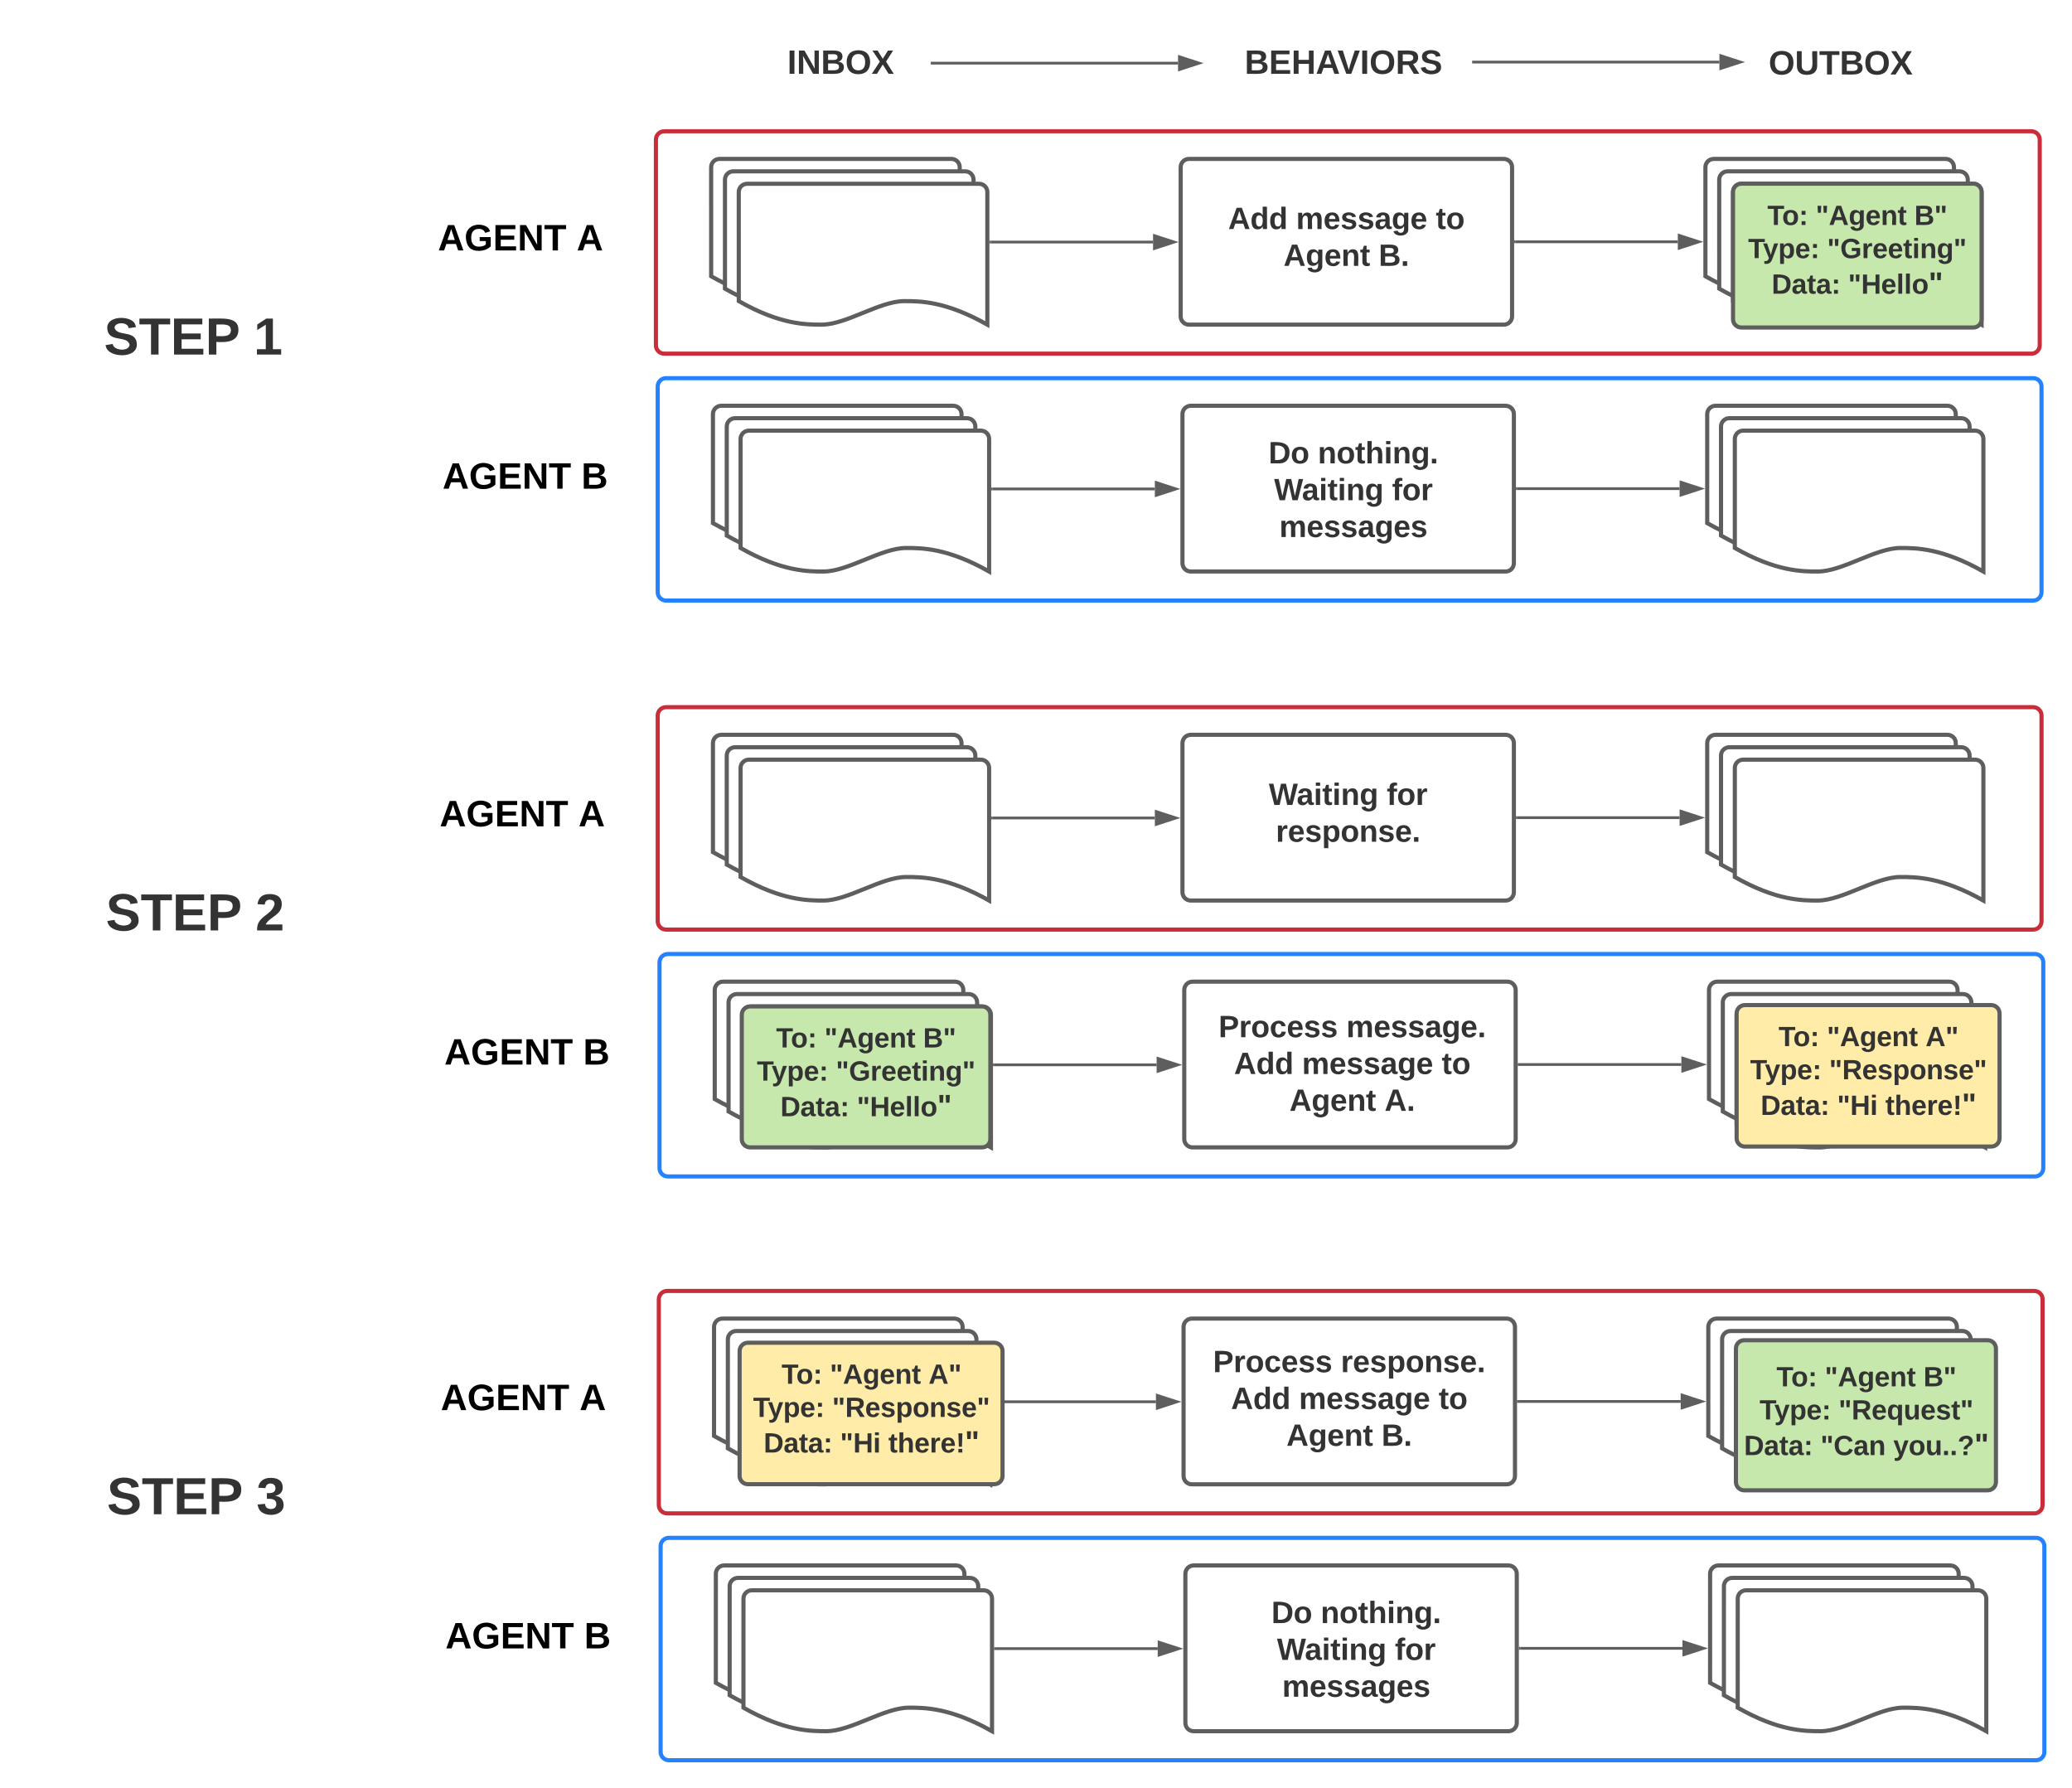<svg xmlns="http://www.w3.org/2000/svg" xmlns:xlink="http://www.w3.org/1999/xlink" xmlns:lucid="lucid" width="1500.46" height="1294.49"><g transform="translate(-133.309 -6.235)" lucid:page-tab-id="0_0"><path d="M0 0h1870.87v1322.83H0z" fill="#fff"/><path d="M608.3 107.3c0-3.32 2.7-6 6-6h990.1c3.3 0 6 2.68 6 6V256.3c0 3.3-2.7 6-6 6H614.3c-3.3 0-6-2.7-6-6z" stroke="#c92d39" stroke-width="3" fill="#fff"/><path d="M648.3 127.3c0-3.32 2.7-6 6-6h168c3.33 0 6 2.68 6 6v96c-30.05-17.04-48.77-17.04-60.1-17.04-18 0-41.95 17.03-59.95 17.03-11.16 0-30.06 0-59.94-17.04z" stroke="#5e5e5e" stroke-width="3" fill="#fff"/><path d="M658.3 136.3c0-3.32 2.7-6 6-6h168c3.33 0 6 2.68 6 6v96c-30.05-17.04-48.77-17.04-60.1-17.04-18 0-41.95 17.03-59.95 17.03-11.16 0-30.06 0-59.94-17.04z" stroke="#5e5e5e" stroke-width="3" fill="#fff"/><path d="M668.3 145.3c0-3.32 2.7-6 6-6h168c3.33 0 6 2.68 6 6v96c-30.05-17.04-48.77-17.04-60.1-17.04-18 0-41.95 17.03-59.95 17.03-11.16 0-30.06 0-59.94-17.04zM988.3 127.3c0-3.32 2.7-6 6-6h228c3.33 0 6 2.68 6 6v108c0 3.3-2.67 6-6 6h-228c-3.3 0-6-2.7-6-6z" stroke="#5e5e5e" stroke-width="3" fill="#fff"/><use xlink:href="#a" transform="matrix(1,0,0,1,1000.314,133.294) translate(22.383 38.778)"/><use xlink:href="#b" transform="matrix(1,0,0,1,1000.314,133.294) translate(71.58 38.778)"/><use xlink:href="#c" transform="matrix(1,0,0,1,1000.314,133.294) translate(172.753 38.778)"/><use xlink:href="#d" transform="matrix(1,0,0,1,1000.314,133.294) translate(62.475 65.444)"/><use xlink:href="#e" transform="matrix(1,0,0,1,1000.314,133.294) translate(131.364 65.444)"/><path d="M1368.3 127.3c0-3.32 2.7-6 6-6h168c3.33 0 6 2.68 6 6v96c-30.05-17.04-48.77-17.04-60.1-17.04-18 0-41.95 17.03-59.95 17.03-11.16 0-30.06 0-59.94-17.04z" stroke="#5e5e5e" stroke-width="3" fill="#fff"/><path d="M1378.3 136.3c0-3.32 2.7-6 6-6h168c3.33 0 6 2.68 6 6v96c-30.05-17.04-48.77-17.04-60.1-17.04-18 0-41.95 17.03-59.95 17.03-11.16 0-30.06 0-59.94-17.04z" stroke="#5e5e5e" stroke-width="3" fill="#fff"/><path d="M1388.3 145.3c0-3.32 2.7-6 6-6h168c3.33 0 6 2.68 6 6v96c-30.05-17.04-48.77-17.04-60.1-17.04-18 0-41.95 17.03-59.95 17.03-11.16 0-30.06 0-59.94-17.04z" stroke="#5e5e5e" stroke-width="3" fill="#fff"/><path d="M850.8 181.5h117.5" stroke="#5e5e5e" stroke-width="2" fill="none"/><path d="M850.84 182.5h-1.03v-2h1.04z" fill="#5e5e5e"/><path d="M983.58 181.5l-14.27 4.65v-9.28z" stroke="#5e5e5e" stroke-width="2" fill="#5e5e5e"/><path d="M1230.8 181.3h117.5" stroke="#5e5e5e" stroke-width="2" fill="none"/><path d="M1230.84 182.3h-1.03v-2h1.04z" fill="#5e5e5e"/><path d="M1363.58 181.3l-14.27 4.63v-9.27z" stroke="#5e5e5e" stroke-width="2" fill="#5e5e5e"/><path d="M622.08 36.4c0-3.32 2.68-6 6-6h228c3.3 0 6 2.68 6 6V71.9c0 3.32-2.7 6-6 6h-228c-3.32 0-6-2.68-6-6z" stroke="#000" stroke-opacity="0" stroke-width="3" fill="#fff" fill-opacity="0"/><use xlink:href="#f" transform="matrix(1,0,0,1,627.078,35.392) translate(76.364 24.306)"/><path d="M1346.24 32.24c0-3.32 2.68-6 6-6h228c3.3 0 6 2.68 6 6v48c0 3.3-2.7 6-6 6h-228c-3.32 0-6-2.7-6-6z" stroke="#000" stroke-opacity="0" stroke-width="3" fill="#fff" fill-opacity="0"/><use xlink:href="#g" transform="matrix(1,0,0,1,1351.235,31.235) translate(62.818 28.931)"/><path d="M986.24 36.4c0-3.32 2.68-6 6-6h228c3.3 0 6 2.68 6 6V71.9c0 3.32-2.7 6-6 6h-228c-3.32 0-6-2.68-6-6z" stroke="#000" stroke-opacity="0" stroke-width="3" fill="#fff" fill-opacity="0"/><use xlink:href="#h" transform="matrix(1,0,0,1,991.235,35.392) translate(43.398 24.306)"/><path d="M1388.3 145.22c0-3.32 2.7-6 6-6h168c3.33 0 6 2.68 6 6v92.15c0 3.32-2.67 6-6 6h-168c-3.3 0-6-2.68-6-6z" stroke="#5e5e5e" stroke-width="3" fill="#c7e8ac"/><use xlink:href="#i" transform="matrix(1,0,0,1,1393.314,144.216) translate(19.861 24.906)"/><use xlink:href="#j" transform="matrix(1,0,0,1,1393.314,144.216) translate(54.861 24.906)"/><use xlink:href="#k" transform="matrix(1,0,0,1,1393.314,144.216) translate(126.306 24.906)"/><use xlink:href="#l" transform="matrix(1,0,0,1,1393.314,144.216) translate(5.917 48.906)"/><use xlink:href="#m" transform="matrix(1,0,0,1,1393.314,144.216) translate(63.139 48.906)"/><use xlink:href="#n" transform="matrix(1,0,0,1,1393.314,144.216) translate(22.948 74.684)"/><use xlink:href="#o" transform="matrix(1,0,0,1,1393.314,144.216) translate(78.336 74.684)"/><path d="M808.34 51.96H986.4M808.36 51.96h-1.02" stroke="#5e5e5e" stroke-width="2" fill="none"/><path d="M1001.67 51.96L987.4 56.6v-9.28z" stroke="#5e5e5e" stroke-width="2" fill="#5e5e5e"/><path d="M1200.37 51.18h178.06M1200.4 51.18h-1.03" stroke="#5e5e5e" stroke-width="2" fill="none"/><path d="M1393.7 51.18l-14.27 4.63v-9.26z" stroke="#5e5e5e" stroke-width="2" fill="#5e5e5e"/><path d="M609.6 286.04c0-3.32 2.7-6 6-6h990.1c3.3 0 6 2.68 6 6v149.02c0 3.3-2.7 6-6 6H615.6c-3.3 0-6-2.7-6-6z" stroke="#2482ff" stroke-width="3" fill="#fff"/><path d="M649.6 306.04c0-3.32 2.7-6 6-6h168c3.32 0 6 2.68 6 6v96C799.56 385 780.84 385 769.5 385c-18 0-41.95 17.04-59.95 17.04-11.16 0-30.06 0-59.94-17.04z" stroke="#5e5e5e" stroke-width="3" fill="#fff"/><path d="M659.6 315.04c0-3.32 2.7-6 6-6h168c3.32 0 6 2.68 6 6v96C809.56 394 790.84 394 779.5 394c-18 0-41.95 17.04-59.95 17.04-11.16 0-30.06 0-59.94-17.04z" stroke="#5e5e5e" stroke-width="3" fill="#fff"/><path d="M669.6 324.04c0-3.32 2.7-6 6-6h168c3.32 0 6 2.68 6 6v96C819.56 403 800.84 403 789.5 403c-18 0-41.95 17.04-59.95 17.04-11.16 0-30.06 0-59.94-17.04zM989.6 306.04c0-3.32 2.7-6 6-6h228c3.32 0 6 2.68 6 6v108c0 3.3-2.68 6-6 6h-228c-3.3 0-6-2.7-6-6zM1369.6 306.04c0-3.32 2.7-6 6-6h168c3.32 0 6 2.68 6 6v96C1519.56 385 1500.84 385 1489.5 385c-18 0-41.95 17.04-59.95 17.04-11.16 0-30.06 0-59.94-17.04z" stroke="#5e5e5e" stroke-width="3" fill="#fff"/><path d="M1379.6 315.04c0-3.32 2.7-6 6-6h168c3.32 0 6 2.68 6 6v96C1529.56 394 1510.84 394 1499.5 394c-18 0-41.95 17.04-59.95 17.04-11.16 0-30.06 0-59.94-17.04z" stroke="#5e5e5e" stroke-width="3" fill="#fff"/><path d="M1389.6 324.04c0-3.32 2.7-6 6-6h168c3.32 0 6 2.68 6 6v96C1539.56 403 1520.84 403 1509.5 403c-18 0-41.95 17.04-59.95 17.04-11.16 0-30.06 0-59.94-17.04z" stroke="#5e5e5e" stroke-width="3" fill="#fff"/><path d="M852.1 360.25h117.5" stroke="#5e5e5e" stroke-width="2" fill="none"/><path d="M852.13 361.25h-1.02v-2h1.03z" fill="#5e5e5e"/><path d="M984.87 360.25l-14.26 4.64v-9.28z" stroke="#5e5e5e" stroke-width="2" fill="#5e5e5e"/><path d="M1232.1 360.04h117.5" stroke="#5e5e5e" stroke-width="2" fill="none"/><path d="M1232.13 361.04h-1.02v-2h1.03z" fill="#5e5e5e"/><path d="M1364.87 360.04l-14.26 4.63v-9.27z" stroke="#5e5e5e" stroke-width="2" fill="#5e5e5e"/><path d="M390.25 157.86c0-3.3 2.68-6 6-6h228c3.3 0 6 2.7 6 6v48c0 3.3-2.7 6-6 6h-228c-3.32 0-6-2.7-6-6z" stroke="#000" stroke-opacity="0" stroke-width="3" fill="#fff" fill-opacity="0"/><use xlink:href="#p" transform="matrix(1,0,0,1,395.245,156.859) translate(55.148 30.708)"/><use xlink:href="#q" transform="matrix(1,0,0,1,395.245,156.859) translate(155.667 30.708)"/><path d="M393.62 330.37c0-3.32 2.68-6 6-6h228c3.3 0 6 2.68 6 6v48c0 3.3-2.7 6-6 6h-228c-3.32 0-6-2.7-6-6z" stroke="#000" stroke-opacity="0" stroke-width="3" fill="#fff" fill-opacity="0"/><use xlink:href="#p" transform="matrix(1,0,0,1,398.618,329.366) translate(55.148 30.708)"/><use xlink:href="#r" transform="matrix(1,0,0,1,398.618,329.366) translate(155.667 30.708)"/><path d="M1017.92 322.38c0-3.3 2.7-6 6-6h178.12c3.3 0 6 2.7 6 6v80.08c0 3.32-2.7 6-6 6h-178.12c-3.3 0-6-2.68-6-6z" stroke="#000" stroke-opacity="0" stroke-width="3" fill="#fff" fill-opacity="0"/><use xlink:href="#s" transform="matrix(1,0,0,1,1022.92,321.385) translate(29.019 20.372)"/><use xlink:href="#t" transform="matrix(1,0,0,1,1022.92,321.385) translate(64.698 20.372)"/><use xlink:href="#u" transform="matrix(1,0,0,1,1022.92,321.385) translate(33.062 47.038)"/><use xlink:href="#v" transform="matrix(1,0,0,1,1022.92,321.385) translate(118.432 47.038)"/><use xlink:href="#w" transform="matrix(1,0,0,1,1022.92,321.385) translate(36.827 73.705)"/><path d="M153.3 230.6c0-3.3 2.7-6 6-6h228c3.32 0 6 2.7 6 6v48c0 3.32-2.68 6-6 6h-228c-3.3 0-6-2.68-6-6z" stroke="#000" stroke-opacity="0" stroke-width="3" fill="#fff" fill-opacity="0"/><use xlink:href="#x" transform="matrix(1,0,0,1,158.309,229.603) translate(50.358 33.347)"/><use xlink:href="#y" transform="matrix(1,0,0,1,158.309,229.603) translate(158.654 33.347)"/><path d="M609.6 524.27c0-3.32 2.7-6 6-6h990.1c3.3 0 6 2.68 6 6V673.3c0 3.3-2.7 6-6 6H615.6c-3.3 0-6-2.7-6-6z" stroke="#c92d39" stroke-width="3" fill="#fff"/><path d="M649.6 544.27c0-3.32 2.7-6 6-6h168c3.32 0 6 2.68 6 6v96c-30.05-17.04-48.77-17.04-60.1-17.04-18 0-41.95 17.04-59.95 17.04-11.16 0-30.06 0-59.94-17.04z" stroke="#5e5e5e" stroke-width="3" fill="#fff"/><path d="M659.6 553.27c0-3.32 2.7-6 6-6h168c3.32 0 6 2.68 6 6v96c-30.05-17.04-48.77-17.04-60.1-17.04-18 0-41.95 17.04-59.95 17.04-11.16 0-30.06 0-59.94-17.04z" stroke="#5e5e5e" stroke-width="3" fill="#fff"/><path d="M669.6 562.27c0-3.32 2.7-6 6-6h168c3.32 0 6 2.68 6 6v96c-30.05-17.04-48.77-17.04-60.1-17.04-18 0-41.95 17.04-59.95 17.04-11.16 0-30.06 0-59.94-17.04zM989.6 544.27c0-3.32 2.7-6 6-6h228c3.32 0 6 2.68 6 6v108c0 3.3-2.68 6-6 6h-228c-3.3 0-6-2.7-6-6z" stroke="#5e5e5e" stroke-width="3" fill="#fff"/><use xlink:href="#z" transform="matrix(1,0,0,1,1001.608,550.267) translate(50.562 38.778)"/><use xlink:href="#A" transform="matrix(1,0,0,1,1001.608,550.267) translate(135.932 38.778)"/><use xlink:href="#B" transform="matrix(1,0,0,1,1001.608,550.267) translate(55.623 65.444)"/><path d="M1369.6 544.27c0-3.32 2.7-6 6-6h168c3.32 0 6 2.68 6 6v96c-30.05-17.04-48.77-17.04-60.1-17.04-18 0-41.95 17.04-59.95 17.04-11.16 0-30.06 0-59.94-17.04z" stroke="#5e5e5e" stroke-width="3" fill="#fff"/><path d="M1379.6 553.27c0-3.32 2.7-6 6-6h168c3.32 0 6 2.68 6 6v96c-30.05-17.04-48.77-17.04-60.1-17.04-18 0-41.95 17.04-59.95 17.04-11.16 0-30.06 0-59.94-17.04z" stroke="#5e5e5e" stroke-width="3" fill="#fff"/><path d="M1389.6 562.27c0-3.32 2.7-6 6-6h168c3.32 0 6 2.68 6 6v96c-30.05-17.04-48.77-17.04-60.1-17.04-18 0-41.95 17.04-59.95 17.04-11.16 0-30.06 0-59.94-17.04z" stroke="#5e5e5e" stroke-width="3" fill="#fff"/><path d="M852.1 598.48h117.5" stroke="#5e5e5e" stroke-width="2" fill="none"/><path d="M852.13 599.48h-1.02v-2h1.03z" fill="#5e5e5e"/><path d="M984.87 598.48l-14.26 4.64v-9.27z" stroke="#5e5e5e" stroke-width="2" fill="#5e5e5e"/><path d="M1232.1 598.27h117.5" stroke="#5e5e5e" stroke-width="2" fill="none"/><path d="M1232.13 599.27h-1.02v-2h1.03z" fill="#5e5e5e"/><path d="M1364.87 598.27l-14.26 4.63v-9.27z" stroke="#5e5e5e" stroke-width="2" fill="#5e5e5e"/><path d="M610.9 703c0-3.3 2.7-6 6-6h990.08c3.3 0 6 2.7 6 6v149.03c0 3.3-2.7 6-6 6H616.9c-3.3 0-6-2.7-6-6z" stroke="#2482ff" stroke-width="3" fill="#fff"/><path d="M650.9 723c0-3.3 2.7-6 6-6h168c3.32 0 6 2.7 6 6v96C800.84 802 782.12 802 770.78 802c-18 0-41.94 17.03-59.94 17.03-11.16 0-30.06 0-59.94-17.02z" stroke="#5e5e5e" stroke-width="3" fill="#fff"/><path d="M660.9 732c0-3.3 2.7-6 6-6h168c3.32 0 6 2.7 6 6v96C810.84 811 792.12 811 780.78 811c-18 0-41.94 17.03-59.94 17.03-11.16 0-30.06 0-59.94-17.02z" stroke="#5e5e5e" stroke-width="3" fill="#fff"/><path d="M670.9 741c0-3.3 2.7-6 6-6h168c3.32 0 6 2.7 6 6v96C820.84 820 802.12 820 790.78 820c-18 0-41.94 17.03-59.94 17.03-11.16 0-30.06 0-59.94-17.02zM990.9 723c0-3.3 2.7-6 6-6h228c3.32 0 6 2.7 6 6v108c0 3.32-2.68 6-6 6h-228c-3.3 0-6-2.68-6-6zM1370.9 723c0-3.3 2.7-6 6-6h168c3.32 0 6 2.7 6 6v96C1520.84 802 1502.12 802 1490.78 802c-18 0-41.94 17.03-59.94 17.03-11.16 0-30.06 0-59.94-17.02z" stroke="#5e5e5e" stroke-width="3" fill="#fff"/><path d="M1380.9 732c0-3.3 2.7-6 6-6h168c3.32 0 6 2.7 6 6v96C1530.84 811 1512.12 811 1500.78 811c-18 0-41.94 17.03-59.94 17.03-11.16 0-30.06 0-59.94-17.02z" stroke="#5e5e5e" stroke-width="3" fill="#fff"/><path d="M1390.9 741c0-3.3 2.7-6 6-6h168c3.32 0 6 2.7 6 6v96C1540.84 820 1522.12 820 1510.78 820c-18 0-41.94 17.03-59.94 17.03-11.16 0-30.06 0-59.94-17.02z" stroke="#5e5e5e" stroke-width="3" fill="#fff"/><path d="M853.4 777.22h117.5" stroke="#5e5e5e" stroke-width="2" fill="none"/><path d="M853.43 778.22h-1.03v-2h1.03z" fill="#5e5e5e"/><path d="M986.17 777.22l-14.27 4.64v-9.27z" stroke="#5e5e5e" stroke-width="2" fill="#5e5e5e"/><path d="M1233.4 777h117.5" stroke="#5e5e5e" stroke-width="2" fill="none"/><path d="M1233.43 778h-1.03v-2h1.03z" fill="#5e5e5e"/><path d="M1366.17 777l-14.27 4.64v-9.27z" stroke="#5e5e5e" stroke-width="2" fill="#5e5e5e"/><path d="M391.54 574.83c0-3.3 2.7-6 6-6h228c3.3 0 6 2.7 6 6v48c0 3.32-2.7 6-6 6h-228c-3.3 0-6-2.68-6-6z" stroke="#000" stroke-opacity="0" stroke-width="3" fill="#fff" fill-opacity="0"/><use xlink:href="#p" transform="matrix(1,0,0,1,396.54,573.832) translate(55.148 30.708)"/><use xlink:href="#q" transform="matrix(1,0,0,1,396.54,573.832) translate(155.667 30.708)"/><path d="M394.9 747.34c0-3.3 2.7-6 6-6h228c3.33 0 6 2.7 6 6v48c0 3.3-2.67 6-6 6h-228c-3.3 0-6-2.7-6-6z" stroke="#000" stroke-opacity="0" stroke-width="3" fill="#fff" fill-opacity="0"/><use xlink:href="#p" transform="matrix(1,0,0,1,399.913,746.339) translate(55.148 30.708)"/><use xlink:href="#r" transform="matrix(1,0,0,1,399.913,746.339) translate(155.667 30.708)"/><path d="M1002.6 727.06c0-3.3 2.67-6 6-6h207.2c3.32 0 6 2.7 6 6v104.67c0 3.3-2.68 6-6 6h-207.2c-3.33 0-6-2.7-6-6z" stroke="#000" stroke-opacity="0" stroke-width="3" fill="#fff" fill-opacity="0"/><use xlink:href="#C" transform="matrix(1,0,0,1,1007.587,726.064) translate(8.148 31.153)"/><use xlink:href="#D" transform="matrix(1,0,0,1,1007.587,726.064) translate(100.679 31.153)"/><use xlink:href="#E" transform="matrix(1,0,0,1,1007.587,726.064) translate(19.383 57.819)"/><use xlink:href="#F" transform="matrix(1,0,0,1,1007.587,726.064) translate(68.58 57.819)"/><use xlink:href="#G" transform="matrix(1,0,0,1,1007.587,726.064) translate(169.753 57.819)"/><use xlink:href="#H" transform="matrix(1,0,0,1,1007.587,726.064) translate(59.475 84.486)"/><use xlink:href="#I" transform="matrix(1,0,0,1,1007.587,726.064) translate(128.364 84.486)"/><path d="M154.6 647.58c0-3.32 2.7-6 6-6h228c3.32 0 6 2.68 6 6v48c0 3.3-2.68 6-6 6h-228c-3.3 0-6-2.7-6-6z" stroke="#000" stroke-opacity="0" stroke-width="3" fill="#fff" fill-opacity="0"/><use xlink:href="#x" transform="matrix(1,0,0,1,159.603,646.576) translate(50.358 33.347)"/><use xlink:href="#J" transform="matrix(1,0,0,1,159.603,646.576) translate(158.654 33.347)"/><path d="M610.4 946.96c0-3.3 2.68-6 6-6h990.07c3.3 0 6 2.7 6 6V1096c0 3.3-2.7 6-6 6H616.4c-3.32 0-6-2.7-6-6z" stroke="#c92d39" stroke-width="3" fill="#fff"/><path d="M650.4 966.96c0-3.3 2.68-6 6-6h168c3.3 0 6 2.7 6 6v96c-30.07-17.03-48.8-17.03-60.13-17.03-18 0-41.94 17.03-59.94 17.03-11.16 0-30.06 0-59.94-17.03z" stroke="#5e5e5e" stroke-width="3" fill="#fff"/><path d="M660.4 975.96c0-3.3 2.68-6 6-6h168c3.3 0 6 2.7 6 6v96c-30.07-17.03-48.8-17.03-60.13-17.03-18 0-41.94 17.03-59.94 17.03-11.16 0-30.06 0-59.94-17.03z" stroke="#5e5e5e" stroke-width="3" fill="#fff"/><path d="M670.4 984.96c0-3.3 2.68-6 6-6h168c3.3 0 6 2.7 6 6v96c-30.07-17.03-48.8-17.03-60.13-17.03-18 0-41.94 17.03-59.94 17.03-11.16 0-30.06 0-59.94-17.03zM990.4 966.96c0-3.3 2.68-6 6-6h228c3.3 0 6 2.7 6 6v108c0 3.32-2.7 6-6 6h-228c-3.32 0-6-2.68-6-6z" stroke="#5e5e5e" stroke-width="3" fill="#fff"/><use xlink:href="#K" transform="matrix(1,0,0,1,1002.392,972.965) translate(9.358 26.778)"/><use xlink:href="#L" transform="matrix(1,0,0,1,1002.392,972.965) translate(101.889 26.778)"/><use xlink:href="#M" transform="matrix(1,0,0,1,1002.392,972.965) translate(22.383 53.444)"/><use xlink:href="#N" transform="matrix(1,0,0,1,1002.392,972.965) translate(71.58 53.444)"/><use xlink:href="#c" transform="matrix(1,0,0,1,1002.392,972.965) translate(172.753 53.444)"/><use xlink:href="#d" transform="matrix(1,0,0,1,1002.392,972.965) translate(62.475 80.111)"/><use xlink:href="#e" transform="matrix(1,0,0,1,1002.392,972.965) translate(131.364 80.111)"/><path d="M1370.4 966.96c0-3.3 2.68-6 6-6h168c3.3 0 6 2.7 6 6v96c-30.07-17.03-48.8-17.03-60.13-17.03-18 0-41.94 17.03-59.94 17.03-11.16 0-30.06 0-59.94-17.03z" stroke="#5e5e5e" stroke-width="3" fill="#fff"/><path d="M1380.4 975.96c0-3.3 2.68-6 6-6h168c3.3 0 6 2.7 6 6v96c-30.07-17.03-48.8-17.03-60.13-17.03-18 0-41.94 17.03-59.94 17.03-11.16 0-30.06 0-59.94-17.03z" stroke="#5e5e5e" stroke-width="3" fill="#fff"/><path d="M1390.4 984.96c0-3.3 2.68-6 6-6h168c3.3 0 6 2.7 6 6v96c-30.07-17.03-48.8-17.03-60.13-17.03-18 0-41.94 17.03-59.94 17.03-11.16 0-30.06 0-59.94-17.03z" stroke="#5e5e5e" stroke-width="3" fill="#fff"/><path d="M852.9 1021.18h117.5" stroke="#5e5e5e" stroke-width="2" fill="none"/><path d="M852.92 1022.18h-1.03v-2h1.02z" fill="#5e5e5e"/><path d="M985.66 1021.18l-14.27 4.64v-9.27z" stroke="#5e5e5e" stroke-width="2" fill="#5e5e5e"/><path d="M1232.9 1020.96h117.5" stroke="#5e5e5e" stroke-width="2" fill="none"/><path d="M1232.92 1021.96h-1.03v-2h1.02z" fill="#5e5e5e"/><path d="M1365.66 1020.96l-14.27 4.64v-9.27z" stroke="#5e5e5e" stroke-width="2" fill="#5e5e5e"/><path d="M1390.4 982.63c0-3.3 2.68-6 6-6h176.3c3.32 0 6 2.7 6 6v96.67c0 3.3-2.68 6-6 6h-176.3c-3.32 0-6-2.7-6-6z" stroke="#5e5e5e" stroke-width="3" fill="#c7e8ac"/><g><use xlink:href="#i" transform="matrix(1,0,0,1,1395.392,981.632) translate(24.361 28.375)"/><use xlink:href="#j" transform="matrix(1,0,0,1,1395.392,981.632) translate(59.361 28.375)"/><use xlink:href="#k" transform="matrix(1,0,0,1,1395.392,981.632) translate(130.806 28.375)"/><use xlink:href="#l" transform="matrix(1,0,0,1,1395.392,981.632) translate(12.111 52.375)"/><use xlink:href="#O" transform="matrix(1,0,0,1,1395.392,981.632) translate(69.333 52.375)"/><use xlink:href="#n" transform="matrix(1,0,0,1,1395.392,981.632) translate(0.864 78.153)"/><use xlink:href="#P" transform="matrix(1,0,0,1,1395.392,981.632) translate(56.253 78.153)"/><use xlink:href="#Q" transform="matrix(1,0,0,1,1395.392,981.632) translate(108.92 78.153)"/></g><path d="M611.7 1125.7c0-3.3 2.67-6 6-6h990.06c3.32 0 6 2.7 6 6v149.03c0 3.3-2.68 6-6 6H617.7c-3.33 0-6-2.7-6-6z" stroke="#2482ff" stroke-width="3" fill="#fff"/><path d="M651.7 1145.7c0-3.3 2.67-6 6-6h168c3.3 0 6 2.7 6 6v96c-30.07-17.03-48.8-17.03-60.13-17.03-18 0-41.94 17.04-59.94 17.04-11.16 0-30.06 0-59.94-17.03z" stroke="#5e5e5e" stroke-width="3" fill="#fff"/><path d="M661.7 1154.7c0-3.3 2.67-6 6-6h168c3.3 0 6 2.7 6 6v96c-30.07-17.03-48.8-17.03-60.13-17.03-18 0-41.94 17.04-59.94 17.04-11.16 0-30.06 0-59.94-17.03z" stroke="#5e5e5e" stroke-width="3" fill="#fff"/><path d="M671.7 1163.7c0-3.3 2.67-6 6-6h168c3.3 0 6 2.7 6 6v96c-30.07-17.03-48.8-17.03-60.13-17.03-18 0-41.94 17.04-59.94 17.04-11.16 0-30.06 0-59.94-17.03zM991.7 1145.7c0-3.3 2.67-6 6-6h228c3.3 0 6 2.7 6 6v108c0 3.32-2.7 6-6 6h-228c-3.33 0-6-2.68-6-6zM1371.7 1145.7c0-3.3 2.67-6 6-6h168c3.3 0 6 2.7 6 6v96c-30.07-17.03-48.8-17.03-60.13-17.03-18 0-41.94 17.04-59.94 17.04-11.16 0-30.06 0-59.94-17.03z" stroke="#5e5e5e" stroke-width="3" fill="#fff"/><path d="M1381.7 1154.7c0-3.3 2.67-6 6-6h168c3.3 0 6 2.7 6 6v96c-30.07-17.03-48.8-17.03-60.13-17.03-18 0-41.94 17.04-59.94 17.04-11.16 0-30.06 0-59.94-17.03z" stroke="#5e5e5e" stroke-width="3" fill="#fff"/><path d="M1391.7 1163.7c0-3.3 2.67-6 6-6h168c3.3 0 6 2.7 6 6v96c-30.07-17.03-48.8-17.03-60.13-17.03-18 0-41.94 17.04-59.94 17.04-11.16 0-30.06 0-59.94-17.03z" stroke="#5e5e5e" stroke-width="3" fill="#fff"/><path d="M854.2 1199.92h117.48" stroke="#5e5e5e" stroke-width="2" fill="none"/><path d="M854.2 1200.92h-1v-2h1z" fill="#5e5e5e"/><path d="M986.95 1199.92l-14.27 4.64v-9.27z" stroke="#5e5e5e" stroke-width="2" fill="#5e5e5e"/><path d="M1234.2 1199.7h117.48" stroke="#5e5e5e" stroke-width="2" fill="none"/><path d="M1234.2 1200.7h-1v-2h1z" fill="#5e5e5e"/><path d="M1366.95 1199.7l-14.27 4.64v-9.27z" stroke="#5e5e5e" stroke-width="2" fill="#5e5e5e"/><path d="M392.32 997.53c0-3.3 2.7-6 6-6h228c3.32 0 6 2.7 6 6v48c0 3.3-2.68 6-6 6h-228c-3.3 0-6-2.7-6-6z" stroke="#000" stroke-opacity="0" stroke-width="3" fill="#fff" fill-opacity="0"/><g><use xlink:href="#p" transform="matrix(1,0,0,1,397.324,996.53) translate(55.148 30.708)"/><use xlink:href="#q" transform="matrix(1,0,0,1,397.324,996.53) translate(155.667 30.708)"/></g><path d="M395.7 1170.04c0-3.32 2.68-6 6-6h228c3.3 0 6 2.68 6 6v48c0 3.3-2.7 6-6 6h-228c-3.32 0-6-2.7-6-6z" stroke="#000" stroke-opacity="0" stroke-width="3" fill="#fff" fill-opacity="0"/><g><use xlink:href="#p" transform="matrix(1,0,0,1,400.697,1169.036) translate(55.148 30.708)"/><use xlink:href="#r" transform="matrix(1,0,0,1,400.697,1169.036) translate(155.667 30.708)"/></g><path d="M1020 1162.06c0-3.32 2.68-6 6-6h178.12c3.3 0 6 2.68 6 6v80.07c0 3.32-2.7 6-6 6H1026c-3.32 0-6-2.68-6-6z" stroke="#000" stroke-opacity="0" stroke-width="3" fill="#fff" fill-opacity="0"/><g><use xlink:href="#s" transform="matrix(1,0,0,1,1024.998,1161.055) translate(29.019 20.372)"/><use xlink:href="#t" transform="matrix(1,0,0,1,1024.998,1161.055) translate(64.698 20.372)"/><use xlink:href="#u" transform="matrix(1,0,0,1,1024.998,1161.055) translate(33.062 47.038)"/><use xlink:href="#v" transform="matrix(1,0,0,1,1024.998,1161.055) translate(118.432 47.038)"/><use xlink:href="#w" transform="matrix(1,0,0,1,1024.998,1161.055) translate(36.827 73.705)"/></g><path d="M155.4 1070.27c0-3.3 2.67-6 6-6h228c3.3 0 6 2.7 6 6v48c0 3.32-2.7 6-6 6h-228c-3.33 0-6-2.68-6-6z" stroke="#000" stroke-opacity="0" stroke-width="3" fill="#fff" fill-opacity="0"/><g><use xlink:href="#x" transform="matrix(1,0,0,1,160.387,1069.273) translate(50.358 33.347)"/><use xlink:href="#R" transform="matrix(1,0,0,1,160.387,1069.273) translate(158.654 33.347)"/></g><path d="M670.48 740.93c0-3.3 2.7-6 6-6h168c3.32 0 6 2.7 6 6V831c0 3.32-2.68 6-6 6h-168c-3.3 0-6-2.68-6-6z" stroke="#5e5e5e" stroke-width="3" fill="#c7e8ac"/><g><use xlink:href="#i" transform="matrix(1,0,0,1,675.484,739.931) translate(19.861 24.719)"/><use xlink:href="#j" transform="matrix(1,0,0,1,675.484,739.931) translate(54.861 24.719)"/><use xlink:href="#k" transform="matrix(1,0,0,1,675.484,739.931) translate(126.306 24.719)"/><use xlink:href="#l" transform="matrix(1,0,0,1,675.484,739.931) translate(5.917 48.719)"/><use xlink:href="#m" transform="matrix(1,0,0,1,675.484,739.931) translate(63.139 48.719)"/><use xlink:href="#n" transform="matrix(1,0,0,1,675.484,739.931) translate(22.948 74.497)"/><use xlink:href="#o" transform="matrix(1,0,0,1,675.484,739.931) translate(78.336 74.497)"/></g><path d="M1390.9 739.97c0-3.3 2.7-6 6-6h178.4c3.3 0 6 2.7 6 6v90.43c0 3.32-2.7 6-6 6h-178.4c-3.3 0-6-2.68-6-6z" stroke="#5e5e5e" stroke-width="3" fill="#ffeca9"/><g><use xlink:href="#i" transform="matrix(1,0,0,1,1395.903,738.97) translate(25.361 24.719)"/><use xlink:href="#j" transform="matrix(1,0,0,1,1395.903,738.97) translate(60.361 24.719)"/><use xlink:href="#S" transform="matrix(1,0,0,1,1395.903,738.97) translate(131.806 24.719)"/><use xlink:href="#l" transform="matrix(1,0,0,1,1395.903,738.97) translate(4.778 48.719)"/><use xlink:href="#T" transform="matrix(1,0,0,1,1395.903,738.97) translate(62 48.719)"/><use xlink:href="#n" transform="matrix(1,0,0,1,1395.903,738.97) translate(12.392 74.497)"/><use xlink:href="#U" transform="matrix(1,0,0,1,1395.903,738.97) translate(67.781 74.497)"/><use xlink:href="#V" transform="matrix(1,0,0,1,1395.903,738.97) translate(102.725 74.497)"/></g><path d="M668.92 984.44c0-3.32 2.68-6 6-6h178.4c3.3 0 6 2.68 6 6v90.43c0 3.3-2.7 6-6 6H674.9c-3.32 0-6-2.7-6-6z" stroke="#5e5e5e" stroke-width="3" fill="#ffeca9"/><g><use xlink:href="#i" transform="matrix(1,0,0,1,673.917,983.437) translate(25.361 24.719)"/><use xlink:href="#j" transform="matrix(1,0,0,1,673.917,983.437) translate(60.361 24.719)"/><use xlink:href="#S" transform="matrix(1,0,0,1,673.917,983.437) translate(131.806 24.719)"/><use xlink:href="#l" transform="matrix(1,0,0,1,673.917,983.437) translate(4.778 48.719)"/><use xlink:href="#T" transform="matrix(1,0,0,1,673.917,983.437) translate(62 48.719)"/><use xlink:href="#n" transform="matrix(1,0,0,1,673.917,983.437) translate(12.392 74.497)"/><use xlink:href="#U" transform="matrix(1,0,0,1,673.917,983.437) translate(67.781 74.497)"/><use xlink:href="#V" transform="matrix(1,0,0,1,673.917,983.437) translate(102.725 74.497)"/></g><defs><path fill="#333" d="M199 0l-22-63H83L61 0H9l90-248h61L250 0h-51zm-33-102l-36-108c-10 38-24 72-36 108h72" id="W"/><path fill="#333" d="M88-194c31-1 46 15 58 34l-1-101h50l1 261h-48c-2-10 0-23-3-31C134-8 116 4 84 4 32 4 16-41 15-95c0-56 19-97 73-99zm17 164c33 0 40-30 41-66 1-37-9-64-41-64s-38 30-39 65c0 43 13 65 39 65" id="X"/><g id="a"><use transform="matrix(0.062,0,0,0.062,0,0)" xlink:href="#W"/><use transform="matrix(0.062,0,0,0.062,15.988,0)" xlink:href="#X"/><use transform="matrix(0.062,0,0,0.062,29.506,0)" xlink:href="#X"/></g><path fill="#333" d="M220-157c-53 9-28 100-34 157h-49v-107c1-27-5-49-29-50C55-147 81-57 75 0H25l-1-190h47c2 12-1 28 3 38 10-53 101-56 108 0 13-22 24-43 59-42 82 1 51 116 57 194h-49v-107c-1-25-5-48-29-50" id="Y"/><path fill="#333" d="M185-48c-13 30-37 53-82 52C43 2 14-33 14-96s30-98 90-98c62 0 83 45 84 108H66c0 31 8 55 39 56 18 0 30-7 34-22zm-45-69c5-46-57-63-70-21-2 6-4 13-4 21h74" id="Z"/><path fill="#333" d="M137-138c1-29-70-34-71-4 15 46 118 7 119 86 1 83-164 76-172 9l43-7c4 19 20 25 44 25 33 8 57-30 24-41C81-84 22-81 20-136c-2-80 154-74 161-7" id="aa"/><path fill="#333" d="M133-34C117-15 103 5 69 4 32 3 11-16 11-54c-1-60 55-63 116-61 1-26-3-47-28-47-18 1-26 9-28 27l-52-2c7-38 36-58 82-57s74 22 75 68l1 82c-1 14 12 18 25 15v27c-30 8-71 5-69-32zm-48 3c29 0 43-24 42-57-32 0-66-3-65 30 0 17 8 27 23 27" id="ab"/><path fill="#333" d="M195-6C206 82 75 100 31 46c-4-6-6-13-8-21l49-6c3 16 16 24 34 25 40 0 42-37 40-79-11 22-30 35-61 35-53 0-70-43-70-97 0-56 18-96 73-97 30 0 46 14 59 34l2-30h47zm-90-29c32 0 41-27 41-63 0-35-9-62-40-62-32 0-39 29-40 63 0 36 9 62 39 62" id="ac"/><g id="b"><use transform="matrix(0.062,0,0,0.062,0,0)" xlink:href="#Y"/><use transform="matrix(0.062,0,0,0.062,19.753,0)" xlink:href="#Z"/><use transform="matrix(0.062,0,0,0.062,32.099,0)" xlink:href="#aa"/><use transform="matrix(0.062,0,0,0.062,44.444,0)" xlink:href="#aa"/><use transform="matrix(0.062,0,0,0.062,56.79,0)" xlink:href="#ab"/><use transform="matrix(0.062,0,0,0.062,69.136,0)" xlink:href="#ac"/><use transform="matrix(0.062,0,0,0.062,82.654,0)" xlink:href="#Z"/></g><path fill="#333" d="M115-3C79 11 28 4 28-45v-112H4v-33h27l15-45h31v45h36v33H77v99c-1 23 16 31 38 25v30" id="ad"/><path fill="#333" d="M110-194c64 0 96 36 96 99 0 64-35 99-97 99-61 0-95-36-95-99 0-62 34-99 96-99zm-1 164c35 0 45-28 45-65 0-40-10-65-43-65-34 0-45 26-45 65 0 36 10 65 43 65" id="ae"/><g id="c"><use transform="matrix(0.062,0,0,0.062,0,0)" xlink:href="#ad"/><use transform="matrix(0.062,0,0,0.062,7.346,0)" xlink:href="#ae"/></g><path fill="#333" d="M135-194c87-1 58 113 63 194h-50c-7-57 23-157-34-157-59 0-34 97-39 157H25l-1-190h47c2 12-1 28 3 38 12-26 28-41 61-42" id="af"/><g id="d"><use transform="matrix(0.062,0,0,0.062,0,0)" xlink:href="#W"/><use transform="matrix(0.062,0,0,0.062,15.988,0)" xlink:href="#ac"/><use transform="matrix(0.062,0,0,0.062,29.506,0)" xlink:href="#Z"/><use transform="matrix(0.062,0,0,0.062,41.852,0)" xlink:href="#af"/><use transform="matrix(0.062,0,0,0.062,55.37,0)" xlink:href="#ad"/></g><path fill="#333" d="M182-130c37 4 62 22 62 59C244 23 116-4 24 0v-248c84 5 203-23 205 63 0 31-19 50-47 55zM76-148c40-3 101 13 101-30 0-44-60-28-101-31v61zm0 110c48-3 116 14 116-37 0-48-69-32-116-35v72" id="ag"/><path fill="#333" d="M24 0v-54h51V0H24" id="ah"/><g id="e"><use transform="matrix(0.062,0,0,0.062,0,0)" xlink:href="#ag"/><use transform="matrix(0.062,0,0,0.062,15.988,0)" xlink:href="#ah"/></g><path fill="#333" d="M24 0v-248h52V0H24" id="ai"/><path fill="#333" d="M175 0L67-191c6 58 2 128 3 191H24v-248h59L193-55c-6-58-2-129-3-193h46V0h-61" id="aj"/><path fill="#333" d="M140-251c80 0 125 45 125 126S219 4 139 4C58 4 15-44 15-125s44-126 125-126zm-1 214c52 0 73-35 73-88 0-50-21-86-72-86-52 0-73 35-73 86s22 88 72 88" id="ak"/><path fill="#333" d="M182 0l-62-99L58 0H3l86-130-79-118h55l55 88 55-88h55l-75 118L237 0h-55" id="al"/><g id="f"><use transform="matrix(0.068,0,0,0.068,0,0)" xlink:href="#ai"/><use transform="matrix(0.068,0,0,0.068,6.79,0)" xlink:href="#aj"/><use transform="matrix(0.068,0,0,0.068,24.377,0)" xlink:href="#ag"/><use transform="matrix(0.068,0,0,0.068,41.963,0)" xlink:href="#ak"/><use transform="matrix(0.068,0,0,0.068,60.975,0)" xlink:href="#al"/></g><path fill="#333" d="M238-95c0 69-44 99-111 99C63 4 22-25 22-93v-155h51v151c-1 38 19 59 55 60 90 1 49-130 58-211h52v153" id="am"/><path fill="#333" d="M136-208V0H84v-208H4v-40h212v40h-80" id="an"/><g id="g"><use transform="matrix(0.068,0,0,0.068,0,0)" xlink:href="#ak"/><use transform="matrix(0.068,0,0,0.068,19.012,0)" xlink:href="#am"/><use transform="matrix(0.068,0,0,0.068,36.599,0)" xlink:href="#an"/><use transform="matrix(0.068,0,0,0.068,51.469,0)" xlink:href="#ag"/><use transform="matrix(0.068,0,0,0.068,69.056,0)" xlink:href="#ak"/><use transform="matrix(0.068,0,0,0.068,88.068,0)" xlink:href="#al"/></g><path fill="#333" d="M24 0v-248h195v40H76v63h132v40H76v65h150V0H24" id="ao"/><path fill="#333" d="M186 0v-106H76V0H24v-248h52v99h110v-99h50V0h-50" id="ap"/><path fill="#333" d="M147 0H94L2-248h55l64 206c17-72 42-137 63-206h54" id="aq"/><path fill="#333" d="M240-174c0 40-23 61-54 70L253 0h-59l-57-94H76V0H24v-248c93 4 217-23 216 74zM76-134c48-2 112 12 112-38 0-48-66-32-112-35v73" id="ar"/><path fill="#333" d="M169-182c-1-43-94-46-97-3 18 66 151 10 154 114 3 95-165 93-204 36-6-8-10-19-12-30l50-8c3 46 112 56 116 5-17-69-150-10-154-114-4-87 153-88 188-35 5 8 8 18 10 28" id="as"/><g id="h"><use transform="matrix(0.068,0,0,0.068,0,0)" xlink:href="#ag"/><use transform="matrix(0.068,0,0,0.068,17.586,0)" xlink:href="#ao"/><use transform="matrix(0.068,0,0,0.068,33.883,0)" xlink:href="#ap"/><use transform="matrix(0.068,0,0,0.068,51.469,0)" xlink:href="#W"/><use transform="matrix(0.068,0,0,0.068,67.222,0)" xlink:href="#aq"/><use transform="matrix(0.068,0,0,0.068,83.519,0)" xlink:href="#ai"/><use transform="matrix(0.068,0,0,0.068,90.309,0)" xlink:href="#ak"/><use transform="matrix(0.068,0,0,0.068,109.321,0)" xlink:href="#ar"/><use transform="matrix(0.068,0,0,0.068,126.907,0)" xlink:href="#as"/></g><path fill="#333" d="M35-132v-50h50v50H35zM35 0v-49h50V0H35" id="at"/><g id="i"><use transform="matrix(0.056,0,0,0.056,0,0)" xlink:href="#an"/><use transform="matrix(0.056,0,0,0.056,10.667,0)" xlink:href="#ae"/><use transform="matrix(0.056,0,0,0.056,22.833,0)" xlink:href="#at"/></g><path fill="#333" d="M142-158h-39l-4-90h48zm-75 0H28l-4-90h48" id="au"/><g id="j"><use transform="matrix(0.056,0,0,0.056,0,0)" xlink:href="#au"/><use transform="matrix(0.056,0,0,0.056,9.444,0)" xlink:href="#W"/><use transform="matrix(0.056,0,0,0.056,23.833,0)" xlink:href="#ac"/><use transform="matrix(0.056,0,0,0.056,36,0)" xlink:href="#Z"/><use transform="matrix(0.056,0,0,0.056,47.111,0)" xlink:href="#af"/><use transform="matrix(0.056,0,0,0.056,59.278,0)" xlink:href="#ad"/></g><g id="k"><use transform="matrix(0.056,0,0,0.056,0,0)" xlink:href="#ag"/><use transform="matrix(0.056,0,0,0.056,14.389,0)" xlink:href="#au"/></g><path fill="#333" d="M123 10C108 53 80 86 19 72V37c35 8 53-11 59-39L3-190h52l48 148c12-52 28-100 44-148h51" id="av"/><path fill="#333" d="M135-194c53 0 70 44 70 98 0 56-19 98-73 100-31 1-45-17-59-34 3 33 2 69 2 105H25l-1-265h48c2 10 0 23 3 31 11-24 29-35 60-35zM114-30c33 0 39-31 40-66 0-38-9-64-40-64-56 0-55 130 0 130" id="aw"/><g id="l"><use transform="matrix(0.056,0,0,0.056,0,0)" xlink:href="#an"/><use transform="matrix(0.056,0,0,0.056,10.667,0)" xlink:href="#av"/><use transform="matrix(0.056,0,0,0.056,21.778,0)" xlink:href="#aw"/><use transform="matrix(0.056,0,0,0.056,33.944,0)" xlink:href="#Z"/><use transform="matrix(0.056,0,0,0.056,45.056,0)" xlink:href="#at"/></g><path fill="#333" d="M67-125c0 54 23 88 75 88 28 0 53-7 68-21v-34h-60v-39h108v91C232-14 192 4 140 4 58 4 20-42 15-125 8-236 126-280 215-234c19 10 29 26 37 47l-47 15c-11-23-29-39-63-39-53 1-75 33-75 86" id="ax"/><path fill="#333" d="M135-150c-39-12-60 13-60 57V0H25l-1-190h47c2 13-1 29 3 40 6-28 27-53 61-41v41" id="ay"/><path fill="#333" d="M25-224v-37h50v37H25zM25 0v-190h50V0H25" id="az"/><g id="m"><use transform="matrix(0.056,0,0,0.056,0,0)" xlink:href="#au"/><use transform="matrix(0.056,0,0,0.056,9.444,0)" xlink:href="#ax"/><use transform="matrix(0.056,0,0,0.056,25,0)" xlink:href="#ay"/><use transform="matrix(0.056,0,0,0.056,32.778,0)" xlink:href="#Z"/><use transform="matrix(0.056,0,0,0.056,43.889,0)" xlink:href="#Z"/><use transform="matrix(0.056,0,0,0.056,55,0)" xlink:href="#ad"/><use transform="matrix(0.056,0,0,0.056,61.611,0)" xlink:href="#az"/><use transform="matrix(0.056,0,0,0.056,67.167,0)" xlink:href="#af"/><use transform="matrix(0.056,0,0,0.056,79.333,0)" xlink:href="#ac"/><use transform="matrix(0.056,0,0,0.056,91.5,0)" xlink:href="#au"/></g><path fill="#333" d="M24-248c120-7 223 5 221 122C244-46 201 0 124 0H24v-248zM76-40c74 7 117-18 117-86 0-67-45-88-117-82v168" id="aA"/><g id="n"><use transform="matrix(0.056,0,0,0.056,0,0)" xlink:href="#aA"/><use transform="matrix(0.056,0,0,0.056,14.389,0)" xlink:href="#ab"/><use transform="matrix(0.056,0,0,0.056,25.5,0)" xlink:href="#ad"/><use transform="matrix(0.056,0,0,0.056,32.111,0)" xlink:href="#ab"/><use transform="matrix(0.056,0,0,0.056,43.222,0)" xlink:href="#at"/></g><path fill="#333" d="M25 0v-261h50V0H25" id="aB"/><g id="o"><use transform="matrix(0.056,0,0,0.056,0,0)" xlink:href="#au"/><use transform="matrix(0.056,0,0,0.056,9.444,0)" xlink:href="#ap"/><use transform="matrix(0.056,0,0,0.056,23.833,0)" xlink:href="#Z"/><use transform="matrix(0.056,0,0,0.056,34.944,0)" xlink:href="#aB"/><use transform="matrix(0.056,0,0,0.056,40.5,0)" xlink:href="#aB"/><use transform="matrix(0.056,0,0,0.056,46.056,0)" xlink:href="#ae"/><use transform="matrix(0.062,0,0,0.062,58.222,0)" xlink:href="#au"/></g><path d="M199 0l-22-63H83L61 0H9l90-248h61L250 0h-51zm-33-102l-36-108c-10 38-24 72-36 108h72" id="aC"/><path d="M67-125c0 54 23 88 75 88 28 0 53-7 68-21v-34h-60v-39h108v91C232-14 192 4 140 4 58 4 20-42 15-125 8-236 126-280 215-234c19 10 29 26 37 47l-47 15c-11-23-29-39-63-39-53 1-75 33-75 86" id="aD"/><path d="M24 0v-248h195v40H76v63h132v40H76v65h150V0H24" id="aE"/><path d="M175 0L67-191c6 58 2 128 3 191H24v-248h59L193-55c-6-58-2-129-3-193h46V0h-61" id="aF"/><path d="M136-208V0H84v-208H4v-40h212v40h-80" id="aG"/><g id="p"><use transform="matrix(0.074,0,0,0.074,0,0)" xlink:href="#aC"/><use transform="matrix(0.074,0,0,0.074,19.185,0)" xlink:href="#aD"/><use transform="matrix(0.074,0,0,0.074,39.926,0)" xlink:href="#aE"/><use transform="matrix(0.074,0,0,0.074,57.704,0)" xlink:href="#aF"/><use transform="matrix(0.074,0,0,0.074,76.889,0)" xlink:href="#aG"/></g><use transform="matrix(0.074,0,0,0.074,0,0)" xlink:href="#aC" id="q"/><path d="M182-130c37 4 62 22 62 59C244 23 116-4 24 0v-248c84 5 203-23 205 63 0 31-19 50-47 55zM76-148c40-3 101 13 101-30 0-44-60-28-101-31v61zm0 110c48-3 116 14 116-37 0-48-69-32-116-35v72" id="aH"/><use transform="matrix(0.074,0,0,0.074,0,0)" xlink:href="#aH" id="r"/><g id="s"><use transform="matrix(0.062,0,0,0.062,0,0)" xlink:href="#aA"/><use transform="matrix(0.062,0,0,0.062,15.988,0)" xlink:href="#ae"/></g><path fill="#333" d="M114-157C55-157 80-60 75 0H25v-261h50l-1 109c12-26 28-41 61-42 86-1 58 113 63 194h-50c-7-57 23-157-34-157" id="aI"/><g id="t"><use transform="matrix(0.062,0,0,0.062,0,0)" xlink:href="#af"/><use transform="matrix(0.062,0,0,0.062,13.519,0)" xlink:href="#ae"/><use transform="matrix(0.062,0,0,0.062,27.037,0)" xlink:href="#ad"/><use transform="matrix(0.062,0,0,0.062,34.383,0)" xlink:href="#aI"/><use transform="matrix(0.062,0,0,0.062,47.901,0)" xlink:href="#az"/><use transform="matrix(0.062,0,0,0.062,54.074,0)" xlink:href="#af"/><use transform="matrix(0.062,0,0,0.062,67.593,0)" xlink:href="#ac"/><use transform="matrix(0.062,0,0,0.062,81.111,0)" xlink:href="#ah"/></g><path fill="#333" d="M275 0h-61l-44-196L126 0H64L0-248h53L97-49l45-199h58l43 199 44-199h52" id="aJ"/><g id="u"><use transform="matrix(0.062,0,0,0.062,0,0)" xlink:href="#aJ"/><use transform="matrix(0.062,0,0,0.062,20.123,0)" xlink:href="#ab"/><use transform="matrix(0.062,0,0,0.062,32.469,0)" xlink:href="#az"/><use transform="matrix(0.062,0,0,0.062,38.642,0)" xlink:href="#ad"/><use transform="matrix(0.062,0,0,0.062,45.988,0)" xlink:href="#az"/><use transform="matrix(0.062,0,0,0.062,52.16,0)" xlink:href="#af"/><use transform="matrix(0.062,0,0,0.062,65.679,0)" xlink:href="#ac"/></g><path fill="#333" d="M121-226c-27-7-43 5-38 36h38v33H83V0H34v-157H6v-33h28c-9-59 32-81 87-68v32" id="aK"/><g id="v"><use transform="matrix(0.062,0,0,0.062,0,0)" xlink:href="#aK"/><use transform="matrix(0.062,0,0,0.062,7.346,0)" xlink:href="#ae"/><use transform="matrix(0.062,0,0,0.062,20.864,0)" xlink:href="#ay"/></g><g id="w"><use transform="matrix(0.062,0,0,0.062,0,0)" xlink:href="#Y"/><use transform="matrix(0.062,0,0,0.062,19.753,0)" xlink:href="#Z"/><use transform="matrix(0.062,0,0,0.062,32.099,0)" xlink:href="#aa"/><use transform="matrix(0.062,0,0,0.062,44.444,0)" xlink:href="#aa"/><use transform="matrix(0.062,0,0,0.062,56.79,0)" xlink:href="#ab"/><use transform="matrix(0.062,0,0,0.062,69.136,0)" xlink:href="#ac"/><use transform="matrix(0.062,0,0,0.062,82.654,0)" xlink:href="#Z"/><use transform="matrix(0.062,0,0,0.062,95,0)" xlink:href="#aa"/></g><path fill="#333" d="M24-248c93 1 206-16 204 79-1 75-69 88-152 82V0H24v-248zm52 121c47 0 100 7 100-41 0-47-54-39-100-39v80" id="aL"/><g id="x"><use transform="matrix(0.105,0,0,0.105,0,0)" xlink:href="#as"/><use transform="matrix(0.105,0,0,0.105,25.185,0)" xlink:href="#an"/><use transform="matrix(0.105,0,0,0.105,48.167,0)" xlink:href="#ao"/><use transform="matrix(0.105,0,0,0.105,73.352,0)" xlink:href="#aL"/></g><path fill="#333" d="M23 0v-37h61v-169l-59 37v-38l62-41h46v211h57V0H23" id="aM"/><use transform="matrix(0.105,0,0,0.105,0,0)" xlink:href="#aM" id="y"/><g id="z"><use transform="matrix(0.062,0,0,0.062,0,0)" xlink:href="#aJ"/><use transform="matrix(0.062,0,0,0.062,20.123,0)" xlink:href="#ab"/><use transform="matrix(0.062,0,0,0.062,32.469,0)" xlink:href="#az"/><use transform="matrix(0.062,0,0,0.062,38.642,0)" xlink:href="#ad"/><use transform="matrix(0.062,0,0,0.062,45.988,0)" xlink:href="#az"/><use transform="matrix(0.062,0,0,0.062,52.16,0)" xlink:href="#af"/><use transform="matrix(0.062,0,0,0.062,65.679,0)" xlink:href="#ac"/></g><g id="A"><use transform="matrix(0.062,0,0,0.062,0,0)" xlink:href="#aK"/><use transform="matrix(0.062,0,0,0.062,7.346,0)" xlink:href="#ae"/><use transform="matrix(0.062,0,0,0.062,20.864,0)" xlink:href="#ay"/></g><g id="B"><use transform="matrix(0.062,0,0,0.062,0,0)" xlink:href="#ay"/><use transform="matrix(0.062,0,0,0.062,8.642,0)" xlink:href="#Z"/><use transform="matrix(0.062,0,0,0.062,20.988,0)" xlink:href="#aa"/><use transform="matrix(0.062,0,0,0.062,33.333,0)" xlink:href="#aw"/><use transform="matrix(0.062,0,0,0.062,46.852,0)" xlink:href="#ae"/><use transform="matrix(0.062,0,0,0.062,60.37,0)" xlink:href="#af"/><use transform="matrix(0.062,0,0,0.062,73.889,0)" xlink:href="#aa"/><use transform="matrix(0.062,0,0,0.062,86.235,0)" xlink:href="#Z"/><use transform="matrix(0.062,0,0,0.062,98.58,0)" xlink:href="#ah"/></g><path fill="#333" d="M190-63c-7 42-38 67-86 67-59 0-84-38-90-98-12-110 154-137 174-36l-49 2c-2-19-15-32-35-32-30 0-35 28-38 64-6 74 65 87 74 30" id="aN"/><g id="C"><use transform="matrix(0.062,0,0,0.062,0,0)" xlink:href="#aL"/><use transform="matrix(0.062,0,0,0.062,14.815,0)" xlink:href="#ay"/><use transform="matrix(0.062,0,0,0.062,23.457,0)" xlink:href="#ae"/><use transform="matrix(0.062,0,0,0.062,36.975,0)" xlink:href="#aN"/><use transform="matrix(0.062,0,0,0.062,49.321,0)" xlink:href="#Z"/><use transform="matrix(0.062,0,0,0.062,61.667,0)" xlink:href="#aa"/><use transform="matrix(0.062,0,0,0.062,74.012,0)" xlink:href="#aa"/></g><g id="D"><use transform="matrix(0.062,0,0,0.062,0,0)" xlink:href="#Y"/><use transform="matrix(0.062,0,0,0.062,19.753,0)" xlink:href="#Z"/><use transform="matrix(0.062,0,0,0.062,32.099,0)" xlink:href="#aa"/><use transform="matrix(0.062,0,0,0.062,44.444,0)" xlink:href="#aa"/><use transform="matrix(0.062,0,0,0.062,56.79,0)" xlink:href="#ab"/><use transform="matrix(0.062,0,0,0.062,69.136,0)" xlink:href="#ac"/><use transform="matrix(0.062,0,0,0.062,82.654,0)" xlink:href="#Z"/><use transform="matrix(0.062,0,0,0.062,95,0)" xlink:href="#ah"/></g><g id="E"><use transform="matrix(0.062,0,0,0.062,0,0)" xlink:href="#W"/><use transform="matrix(0.062,0,0,0.062,15.988,0)" xlink:href="#X"/><use transform="matrix(0.062,0,0,0.062,29.506,0)" xlink:href="#X"/></g><g id="F"><use transform="matrix(0.062,0,0,0.062,0,0)" xlink:href="#Y"/><use transform="matrix(0.062,0,0,0.062,19.753,0)" xlink:href="#Z"/><use transform="matrix(0.062,0,0,0.062,32.099,0)" xlink:href="#aa"/><use transform="matrix(0.062,0,0,0.062,44.444,0)" xlink:href="#aa"/><use transform="matrix(0.062,0,0,0.062,56.79,0)" xlink:href="#ab"/><use transform="matrix(0.062,0,0,0.062,69.136,0)" xlink:href="#ac"/><use transform="matrix(0.062,0,0,0.062,82.654,0)" xlink:href="#Z"/></g><g id="G"><use transform="matrix(0.062,0,0,0.062,0,0)" xlink:href="#ad"/><use transform="matrix(0.062,0,0,0.062,7.346,0)" xlink:href="#ae"/></g><g id="H"><use transform="matrix(0.062,0,0,0.062,0,0)" xlink:href="#W"/><use transform="matrix(0.062,0,0,0.062,15.988,0)" xlink:href="#ac"/><use transform="matrix(0.062,0,0,0.062,29.506,0)" xlink:href="#Z"/><use transform="matrix(0.062,0,0,0.062,41.852,0)" xlink:href="#af"/><use transform="matrix(0.062,0,0,0.062,55.37,0)" xlink:href="#ad"/></g><g id="I"><use transform="matrix(0.062,0,0,0.062,0,0)" xlink:href="#W"/><use transform="matrix(0.062,0,0,0.062,15.988,0)" xlink:href="#ah"/></g><path fill="#333" d="M182-182c0 78-84 86-111 141h115V0H12c-6-101 99-100 120-180 1-22-12-31-33-32-23 0-32 14-35 34l-49-3c5-45 32-70 84-70 51 0 83 22 83 69" id="aO"/><use transform="matrix(0.105,0,0,0.105,0,0)" xlink:href="#aO" id="J"/><g id="K"><use transform="matrix(0.062,0,0,0.062,0,0)" xlink:href="#aL"/><use transform="matrix(0.062,0,0,0.062,14.815,0)" xlink:href="#ay"/><use transform="matrix(0.062,0,0,0.062,23.457,0)" xlink:href="#ae"/><use transform="matrix(0.062,0,0,0.062,36.975,0)" xlink:href="#aN"/><use transform="matrix(0.062,0,0,0.062,49.321,0)" xlink:href="#Z"/><use transform="matrix(0.062,0,0,0.062,61.667,0)" xlink:href="#aa"/><use transform="matrix(0.062,0,0,0.062,74.012,0)" xlink:href="#aa"/></g><g id="L"><use transform="matrix(0.062,0,0,0.062,0,0)" xlink:href="#ay"/><use transform="matrix(0.062,0,0,0.062,8.642,0)" xlink:href="#Z"/><use transform="matrix(0.062,0,0,0.062,20.988,0)" xlink:href="#aa"/><use transform="matrix(0.062,0,0,0.062,33.333,0)" xlink:href="#aw"/><use transform="matrix(0.062,0,0,0.062,46.852,0)" xlink:href="#ae"/><use transform="matrix(0.062,0,0,0.062,60.37,0)" xlink:href="#af"/><use transform="matrix(0.062,0,0,0.062,73.889,0)" xlink:href="#aa"/><use transform="matrix(0.062,0,0,0.062,86.235,0)" xlink:href="#Z"/><use transform="matrix(0.062,0,0,0.062,98.58,0)" xlink:href="#ah"/></g><g id="M"><use transform="matrix(0.062,0,0,0.062,0,0)" xlink:href="#W"/><use transform="matrix(0.062,0,0,0.062,15.988,0)" xlink:href="#X"/><use transform="matrix(0.062,0,0,0.062,29.506,0)" xlink:href="#X"/></g><g id="N"><use transform="matrix(0.062,0,0,0.062,0,0)" xlink:href="#Y"/><use transform="matrix(0.062,0,0,0.062,19.753,0)" xlink:href="#Z"/><use transform="matrix(0.062,0,0,0.062,32.099,0)" xlink:href="#aa"/><use transform="matrix(0.062,0,0,0.062,44.444,0)" xlink:href="#aa"/><use transform="matrix(0.062,0,0,0.062,56.79,0)" xlink:href="#ab"/><use transform="matrix(0.062,0,0,0.062,69.136,0)" xlink:href="#ac"/><use transform="matrix(0.062,0,0,0.062,82.654,0)" xlink:href="#Z"/></g><path fill="#333" d="M84 4C32 4 15-41 15-95c0-55 18-99 73-99 29 0 47 12 58 34l2-30h48l-1 265h-49V-32C136-9 114 4 84 4zm21-34c32 0 41-29 41-66 0-36-9-64-40-64-33 0-39 30-40 65 0 43 13 65 39 65" id="aP"/><path fill="#333" d="M85 4C-2 5 27-109 22-190h50c7 57-23 150 33 157 60-5 35-97 40-157h50l1 190h-47c-2-12 1-28-3-38-12 25-28 42-61 42" id="aQ"/><g id="O"><use transform="matrix(0.056,0,0,0.056,0,0)" xlink:href="#au"/><use transform="matrix(0.056,0,0,0.056,9.444,0)" xlink:href="#ar"/><use transform="matrix(0.056,0,0,0.056,23.833,0)" xlink:href="#Z"/><use transform="matrix(0.056,0,0,0.056,34.944,0)" xlink:href="#aP"/><use transform="matrix(0.056,0,0,0.056,47.111,0)" xlink:href="#aQ"/><use transform="matrix(0.056,0,0,0.056,59.278,0)" xlink:href="#Z"/><use transform="matrix(0.056,0,0,0.056,70.389,0)" xlink:href="#aa"/><use transform="matrix(0.056,0,0,0.056,81.5,0)" xlink:href="#ad"/><use transform="matrix(0.056,0,0,0.056,88.111,0)" xlink:href="#au"/></g><path fill="#333" d="M67-125c0 53 21 87 73 88 37 1 54-22 65-47l45 17C233-25 199 4 140 4 58 4 20-42 15-125 8-235 124-281 211-232c18 10 29 29 36 50l-46 12c-8-25-30-41-62-41-52 0-71 34-72 86" id="aR"/><g id="P"><use transform="matrix(0.056,0,0,0.056,0,0)" xlink:href="#au"/><use transform="matrix(0.056,0,0,0.056,9.444,0)" xlink:href="#aR"/><use transform="matrix(0.056,0,0,0.056,23.833,0)" xlink:href="#ab"/><use transform="matrix(0.056,0,0,0.056,34.944,0)" xlink:href="#af"/></g><path fill="#333" d="M110-251c83-7 118 89 53 130-17 10-36 21-38 46H78c2-56 65-53 71-103 2-21-15-35-38-34-25 1-41 14-44 38l-50-2c6-48 39-70 93-75zM77 0v-47h51V0H77" id="aS"/><g id="Q"><use transform="matrix(0.056,0,0,0.056,0,0)" xlink:href="#av"/><use transform="matrix(0.056,0,0,0.056,11.111,0)" xlink:href="#ae"/><use transform="matrix(0.056,0,0,0.056,23.278,0)" xlink:href="#aQ"/><use transform="matrix(0.056,0,0,0.056,35.444,0)" xlink:href="#ah"/><use transform="matrix(0.056,0,0,0.056,41,0)" xlink:href="#ah"/><use transform="matrix(0.056,0,0,0.056,46.556,0)" xlink:href="#aS"/><use transform="matrix(0.062,0,0,0.062,58.722,0)" xlink:href="#au"/></g><path fill="#333" d="M128-127c34 4 56 21 59 58 7 91-148 94-172 28-4-9-6-17-7-26l51-5c1 24 16 35 40 36 23 0 39-12 38-36-1-31-31-36-65-34v-40c32 2 59-3 59-33 0-20-13-33-34-33s-33 13-35 32l-50-3c6-44 37-68 86-68 50 0 83 20 83 66 0 35-22 52-53 58" id="aT"/><use transform="matrix(0.105,0,0,0.105,0,0)" xlink:href="#aT" id="R"/><g id="S"><use transform="matrix(0.056,0,0,0.056,0,0)" xlink:href="#W"/><use transform="matrix(0.056,0,0,0.056,14.389,0)" xlink:href="#au"/></g><g id="T"><use transform="matrix(0.056,0,0,0.056,0,0)" xlink:href="#au"/><use transform="matrix(0.056,0,0,0.056,9.444,0)" xlink:href="#ar"/><use transform="matrix(0.056,0,0,0.056,23.833,0)" xlink:href="#Z"/><use transform="matrix(0.056,0,0,0.056,34.944,0)" xlink:href="#aa"/><use transform="matrix(0.056,0,0,0.056,46.056,0)" xlink:href="#aw"/><use transform="matrix(0.056,0,0,0.056,58.222,0)" xlink:href="#ae"/><use transform="matrix(0.056,0,0,0.056,70.389,0)" xlink:href="#af"/><use transform="matrix(0.056,0,0,0.056,82.556,0)" xlink:href="#aa"/><use transform="matrix(0.056,0,0,0.056,93.667,0)" xlink:href="#Z"/><use transform="matrix(0.056,0,0,0.056,104.778,0)" xlink:href="#au"/></g><g id="U"><use transform="matrix(0.056,0,0,0.056,0,0)" xlink:href="#au"/><use transform="matrix(0.056,0,0,0.056,9.444,0)" xlink:href="#ap"/><use transform="matrix(0.056,0,0,0.056,23.833,0)" xlink:href="#az"/></g><path fill="#333" d="M80-75H40l-6-173h52zM34 0v-47h51V0H34" id="aU"/><g id="V"><use transform="matrix(0.056,0,0,0.056,0,0)" xlink:href="#ad"/><use transform="matrix(0.056,0,0,0.056,6.611,0)" xlink:href="#aI"/><use transform="matrix(0.056,0,0,0.056,18.778,0)" xlink:href="#Z"/><use transform="matrix(0.056,0,0,0.056,29.889,0)" xlink:href="#ay"/><use transform="matrix(0.056,0,0,0.056,37.667,0)" xlink:href="#Z"/><use transform="matrix(0.056,0,0,0.056,48.778,0)" xlink:href="#aU"/><use transform="matrix(0.062,0,0,0.062,55.389,0)" xlink:href="#au"/></g></defs></g></svg>